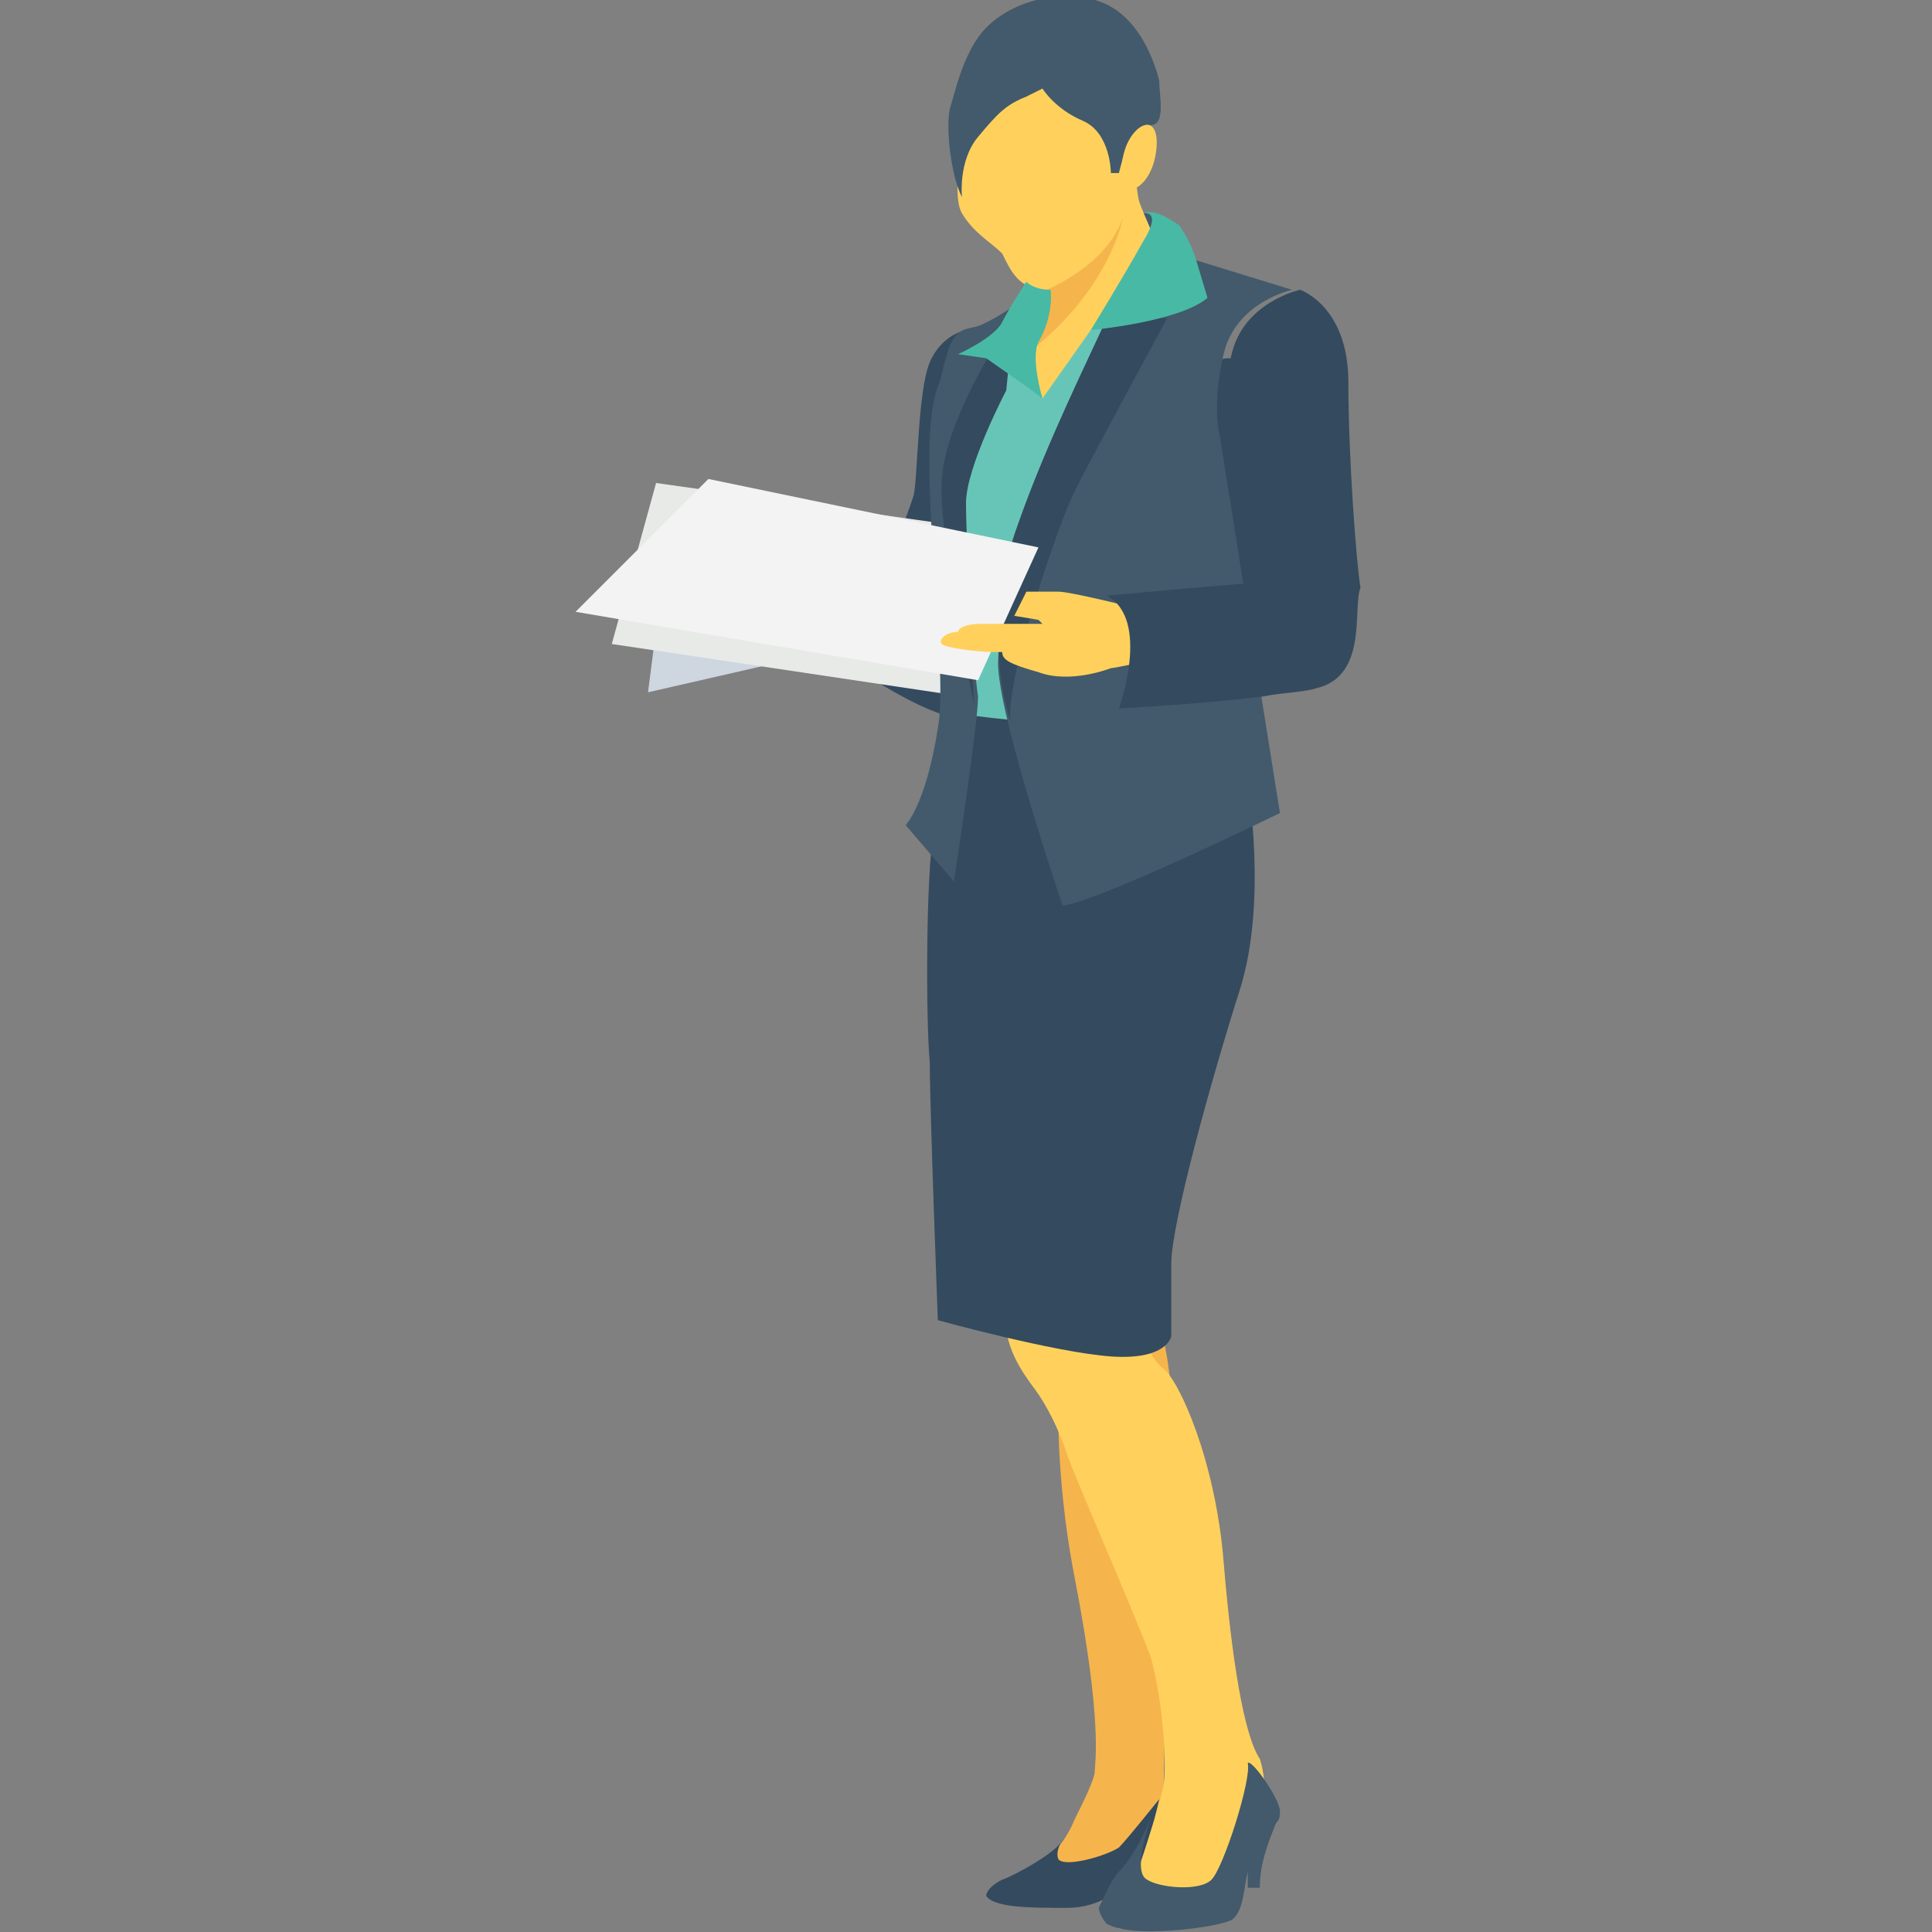 <?xml version="1.0" encoding="utf-8"?>
<!-- Generator: Adobe Illustrator 18.0.0, SVG Export Plug-In . SVG Version: 6.00 Build 0)  -->
<!DOCTYPE svg PUBLIC "-//W3C//DTD SVG 1.1//EN" "http://www.w3.org/Graphics/SVG/1.1/DTD/svg11.dtd">
<svg version="1.1" id="Layer_1" xmlns="http://www.w3.org/2000/svg" xmlns:xlink="http://www.w3.org/1999/xlink" x="0px" y="0px"
	 viewBox="0 0 48 48" enable-background="new 0 0 48 48" xml:space="preserve">
<rect x="0" y="0" width="48" height="48" fill="#808080" stroke="none"/>
<g>
	<g>
		<g>
			<g>
				<g>
					<path fill="#344A5E" d="M24,8.4L24,8.2c0,0-0.6,0.1-0.9,0.8s-0.3,2.9-0.4,3.3c-0.1,0.4-1.6,4.2-1.6,4.2s1.6,1.1,2.5,1.3
						c0,0,0.1-3.6,0.1-4.9c0-1.2,1-4.1,1-4.1L24,8.4z"/>
				</g>
			</g>
			<g>
				<g>
					<path fill="#F5B54C" d="M26.2,46L26,46.4l1.7-0.1l1.2-1.4l0.2-10.3c0,0-0.1-1.4-0.4-1.9c-0.2-0.5-2.3,0-2.3,0s-0.4,2.9,0.3,6.5
						c0.7,3.6,0.5,4.6,0.5,4.8c0,0.2-0.3,0.8-0.5,1.2C26.5,45.7,26.2,46,26.2,46z"/>
				</g>
			</g>
			<g>
				<g>
					<path fill="#344A5E" d="M26.4,45.7c0,0-0.2,0.3-0.1,0.5c0.2,0.2,1.2-0.1,1.5-0.3c0.2-0.2,1-1.2,1-1.2s-0.3,1.4-0.6,1.8
						c-0.3,0.4-0.8,0.9-1.7,0.9c-0.9,0-1.8,0-2-0.3c0,0,0-0.2,0.4-0.4C25.2,46.6,26.3,46,26.4,45.7z"/>
				</g>
			</g>
			<g>
				<g>
					<path fill="#FFD15C" d="M31.4,45.1l-1.2,2.1l-2-0.5c0,0,0.6-1.8,0.7-2.3c0.1-0.5,0-2.1-0.3-3.2c-0.4-1.1-1.9-4.5-2.1-5.1
						c-0.2-0.6-0.5-1.2-0.8-1.6c-0.3-0.4-0.8-1.1-0.7-1.9c0.1-0.7,3.2,0.3,3.3,0.3l0,0c0,0,0.2,0.8,0.6,1.1s1.3,2.3,1.5,4.8
						c0.2,2.4,0.5,4.3,0.9,4.9C31.5,44.3,31.4,45.1,31.4,45.1z"/>
				</g>
			</g>
			<g>
				<g>
					<polygon fill="#CED6E0" points="16.6,13.3 16.1,17.2 24.4,15.3 23.4,13.2 					"/>
				</g>
			</g>
			<g>
				<g>
					<polygon fill="#E8EAE8" points="16.3,12 25.5,13.3 23.9,17.3 15.2,16 					"/>
				</g>
			</g>
			<g>
				<g>
					<path fill="#344A5E" d="M31,19.5c0,0,0.5,2.9-0.2,5.1c-0.7,2.2-1.7,5.8-1.7,6.8c0,1,0,1.8,0,1.8s-0.1,0.6-1.5,0.5
						c-1.4-0.1-4.3-0.9-4.3-0.9s-0.2-5.3-0.2-6.4c-0.1-1.1-0.1-4.6,0.1-5.8C23.5,19.4,24,17,24,17l5.4,0.2l1.7,2.4"/>
				</g>
			</g>
			<g>
				<g>
					<path fill="#425A6B" d="M28.3,6.5c0,0,0-1.2,0.1-1.2c0.1,0,0.3-0.1,0.4,0.2C28.9,5.7,28.3,6.5,28.3,6.5z"/>
				</g>
			</g>
			<g>
				<g>
					<path fill="#FFD15C" d="M24,3c0,0-0.4,1.8-0.1,2.3c0.3,0.5,0.7,0.7,1,1c0.2,0.4,0.4,0.9,1.1,0.9c0,0,0,0.7-0.3,1.3
						c-0.4,0.5-0.2,1.4-0.2,1.4l1.8,0.1l1.6-3.6c0,0-0.5-1.1-0.6-1.4c-0.1-0.4-0.2-2-0.2-2l-2.4-1.5L24,3z"/>
				</g>
			</g>
			<g>
				<g>
					<path fill="#67C5B8" d="M27.3,8.1l-0.2,0.1l-1.2,1.7l-0.6-1.1l-0.8,0.6l-1,2.4l0.1,2.6l0,3.3c0,0,2,0.3,2.4,0.2
						c0.4-0.1,1-1.9,1-1.9l1.6-5.2L29.6,8C29.6,8,28.8,7.5,27.3,8.1z"/>
				</g>
			</g>
			<g>
				<g>
					<path fill="#425A6B" d="M23.9,4.9c0,0-0.1-0.9,0.4-1.5c0.5-0.6,0.7-0.8,1.2-1c0.4-0.2,0.4-0.2,0.4-0.2s0.3,0.5,1,0.8
						c0.7,0.3,0.7,1.3,0.7,1.3l0.2,0c0,0,0.2-1,0.7-1.2C29,3.2,28.8,2.4,28.8,2c-0.1-0.4-0.5-1.7-1.6-2c-1.2-0.3-2.3,0.2-2.8,0.8
						c-0.5,0.6-0.7,1.6-0.8,1.9C23.5,3.1,23.6,4.3,23.9,4.9z"/>
				</g>
			</g>
			<g>
				<g>
					<path fill="#FFD15C" d="M28.7,3.9c-0.1,0.5-0.4,0.8-0.6,0.8c-0.2,0-0.3-0.4-0.2-0.8c0.1-0.5,0.4-0.8,0.6-0.8
						C28.7,3.1,28.8,3.4,28.7,3.9z"/>
				</g>
			</g>
			<g>
				<path fill="#F5B54C" d="M27.9,5.4C27.5,6.6,26,7.2,26,7.2h0c0,0,0,0.7-0.3,1.3c-0.1,0.1-0.1,0.2-0.2,0.3
					C27.6,7.2,27.9,5.4,27.9,5.4z"/>
			</g>
			<g>
				<g>
					<path fill="#425A6B" d="M25.2,7.6c0,0-0.6,0.4-0.9,0.5c-0.3,0.1-0.6,0-0.8,0.8c-0.1,0.3-0.1,0.5-0.2,0.7
						c-0.6,1.6,0.3,6.9,0,8.5c-0.3,1.9-0.8,2.4-0.8,2.4l1.2,1.4c0,0,0.6-3.9,0.6-4.6c-0.1-0.6-0.4-4.2-0.4-4.9
						c0-0.7,0.5-2.6,0.5-2.6L25.2,7.6z"/>
				</g>
			</g>
			<g>
				<g>
					<ellipse fill="#344A5E" cx="30.5" cy="12.4" rx="1.2" ry="3.5"/>
				</g>
			</g>
			<g>
				<g>
					<path fill="#344A5E" d="M25.2,7.7l-0.2,2c0,0-1,1.9-1,2.8s0.2,5,0.2,5s-0.9-4.2-0.8-5.6c0.1-1.5,1.5-3.6,1.5-3.6L25.2,7.7z"/>
				</g>
			</g>
			<g>
				<g>
					<path fill="#425A6B" d="M29.5,6.4l2.6,0.8c0,0-1.4,0.3-1.7,1.6c-0.3,1.3-0.1,2-0.1,2l1.5,9.4c0,0-4.5,2.2-5.4,2.3
						c0,0-1.5-4.4-1.6-5.9c-0.1-1.5,1.9-5.9,1.9-5.9l1.6-3.5L29.5,6.4z"/>
				</g>
			</g>
			<g>
				<g>
					<path fill="#344A5E" d="M26.7,12.2c-0.4,0.8-1.7,4.6-1.6,5.7c0,0-0.8-2.2,0.2-4.9c0.7-2,1.8-4.2,2.2-5.1l1.5,0
						C29,7.9,27.1,11.4,26.7,12.2z"/>
				</g>
			</g>
			<g>
				<g>
					<path fill="#48B9A5" d="M28.4,5.3c0,0,0.5-0.1,0,0.7c-0.5,0.9-1.3,2.2-1.3,2.2s2.2-0.2,2.9-0.8l-0.3-1
						c-0.1-0.3-0.2-0.5-0.4-0.8C29,5.4,28.7,5.2,28.4,5.3z"/>
				</g>
			</g>
			<g>
				<g>
					<path fill="#48B9A5" d="M25.9,9.9l-0.4-0.3l-1-0.7l-0.7-0.1c0,0,0.9-0.4,1.1-0.8c0.2-0.4,0.6-1,0.6-1h0
						c0.1,0.1,0.3,0.2,0.6,0.2c0,0,0.1,0.6-0.3,1.3C25.6,8.9,25.9,9.9,25.9,9.9z"/>
				</g>
			</g>
			<g>
				<g>
					<polygon fill="#F3F3F3" points="14.3,15.2 24.3,16.9 25.8,13.6 17.6,11.9 					"/>
				</g>
			</g>
			<g>
				<g>
					<path fill="#425A6B" d="M31.8,45c0,0.1,0,0.2-0.1,0.3c-0.2,0.5-0.4,1-0.4,1.6l0,0h-0.3v-0.4c-0.1,0.4-0.1,1-0.4,1.2
						c-0.4,0.2-2.2,0.4-2.8,0.2c-0.1,0-0.3-0.1-0.3-0.1c-0.1-0.1-0.2-0.3-0.2-0.4c0.1-0.2,0.3-0.7,0.5-0.9c0.4-0.4,0.8-1.3,0.8-1.4
						c0,0.1-0.5,1.4-0.1,1.6c0.3,0.2,1.3,0.3,1.6,0c0.3-0.3,1-2.5,0.9-2.9C31.1,43.7,31.8,44.7,31.8,45z"/>
				</g>
			</g>
		</g>
		<g>
			<g>
				<path fill="#FFD15C" d="M28.6,16.4c0,0-0.9,0.2-1,0.2c0,0-1,0.4-1.8,0.1c-0.7-0.2-0.9-0.3-0.9-0.5c0,0-0.1,0-0.2,0
					c-0.4,0-1.2-0.1-1.3-0.2c-0.1-0.1,0.1-0.3,0.4-0.3c0,0,0-0.2,0.6-0.2c0.2,0,0.4,0,0.7,0c0.4,0,0.8,0,0.8,0l-0.1-0.1l-0.6-0.1
					l0.3-0.6c0.3,0,0.6,0,0.8,0c0.3,0,1.9,0.4,2.3,0.5C28.8,15.2,28.6,16.4,28.6,16.4z"/>
			</g>
		</g>
		<g>
			<g>
				<path fill="#344A5E" d="M32.7,17.1c-0.3,0.1-0.8,0.1-1.3,0.2c-1.6,0.2-3.6,0.3-3.6,0.3s0.8-2.2-0.3-2.8c0,0,3.2-0.3,3.5-0.3
					l-0.6-4.1v0c0-0.3,0-0.9,0.2-1.6c0.3-1.3,1.7-1.6,1.7-1.6s1.2,0.4,1.2,2.3c0,1.9,0.2,4.5,0.3,5.1C33.6,15.1,34,16.8,32.7,17.1z"
					/>
			</g>
		</g>
		<g>
			<g>
				<path fill="#F5B54C" d="M24.9,16.2c0,0,0.1,0,0.2,0c0.1,0,0.2,0,0.4,0c0.1,0,0.3,0,0.4,0c0.1,0,0.1,0,0.1,0c0,0,0,0,0,0
					s-0.1,0-0.2,0c-0.1,0-0.3,0-0.4,0c-0.1,0-0.1,0-0.2,0c-0.1,0-0.1,0-0.2,0C24.9,16.2,24.9,16.2,24.9,16.2z"/>
			</g>
		</g>
	</g>
</g>
</svg>
